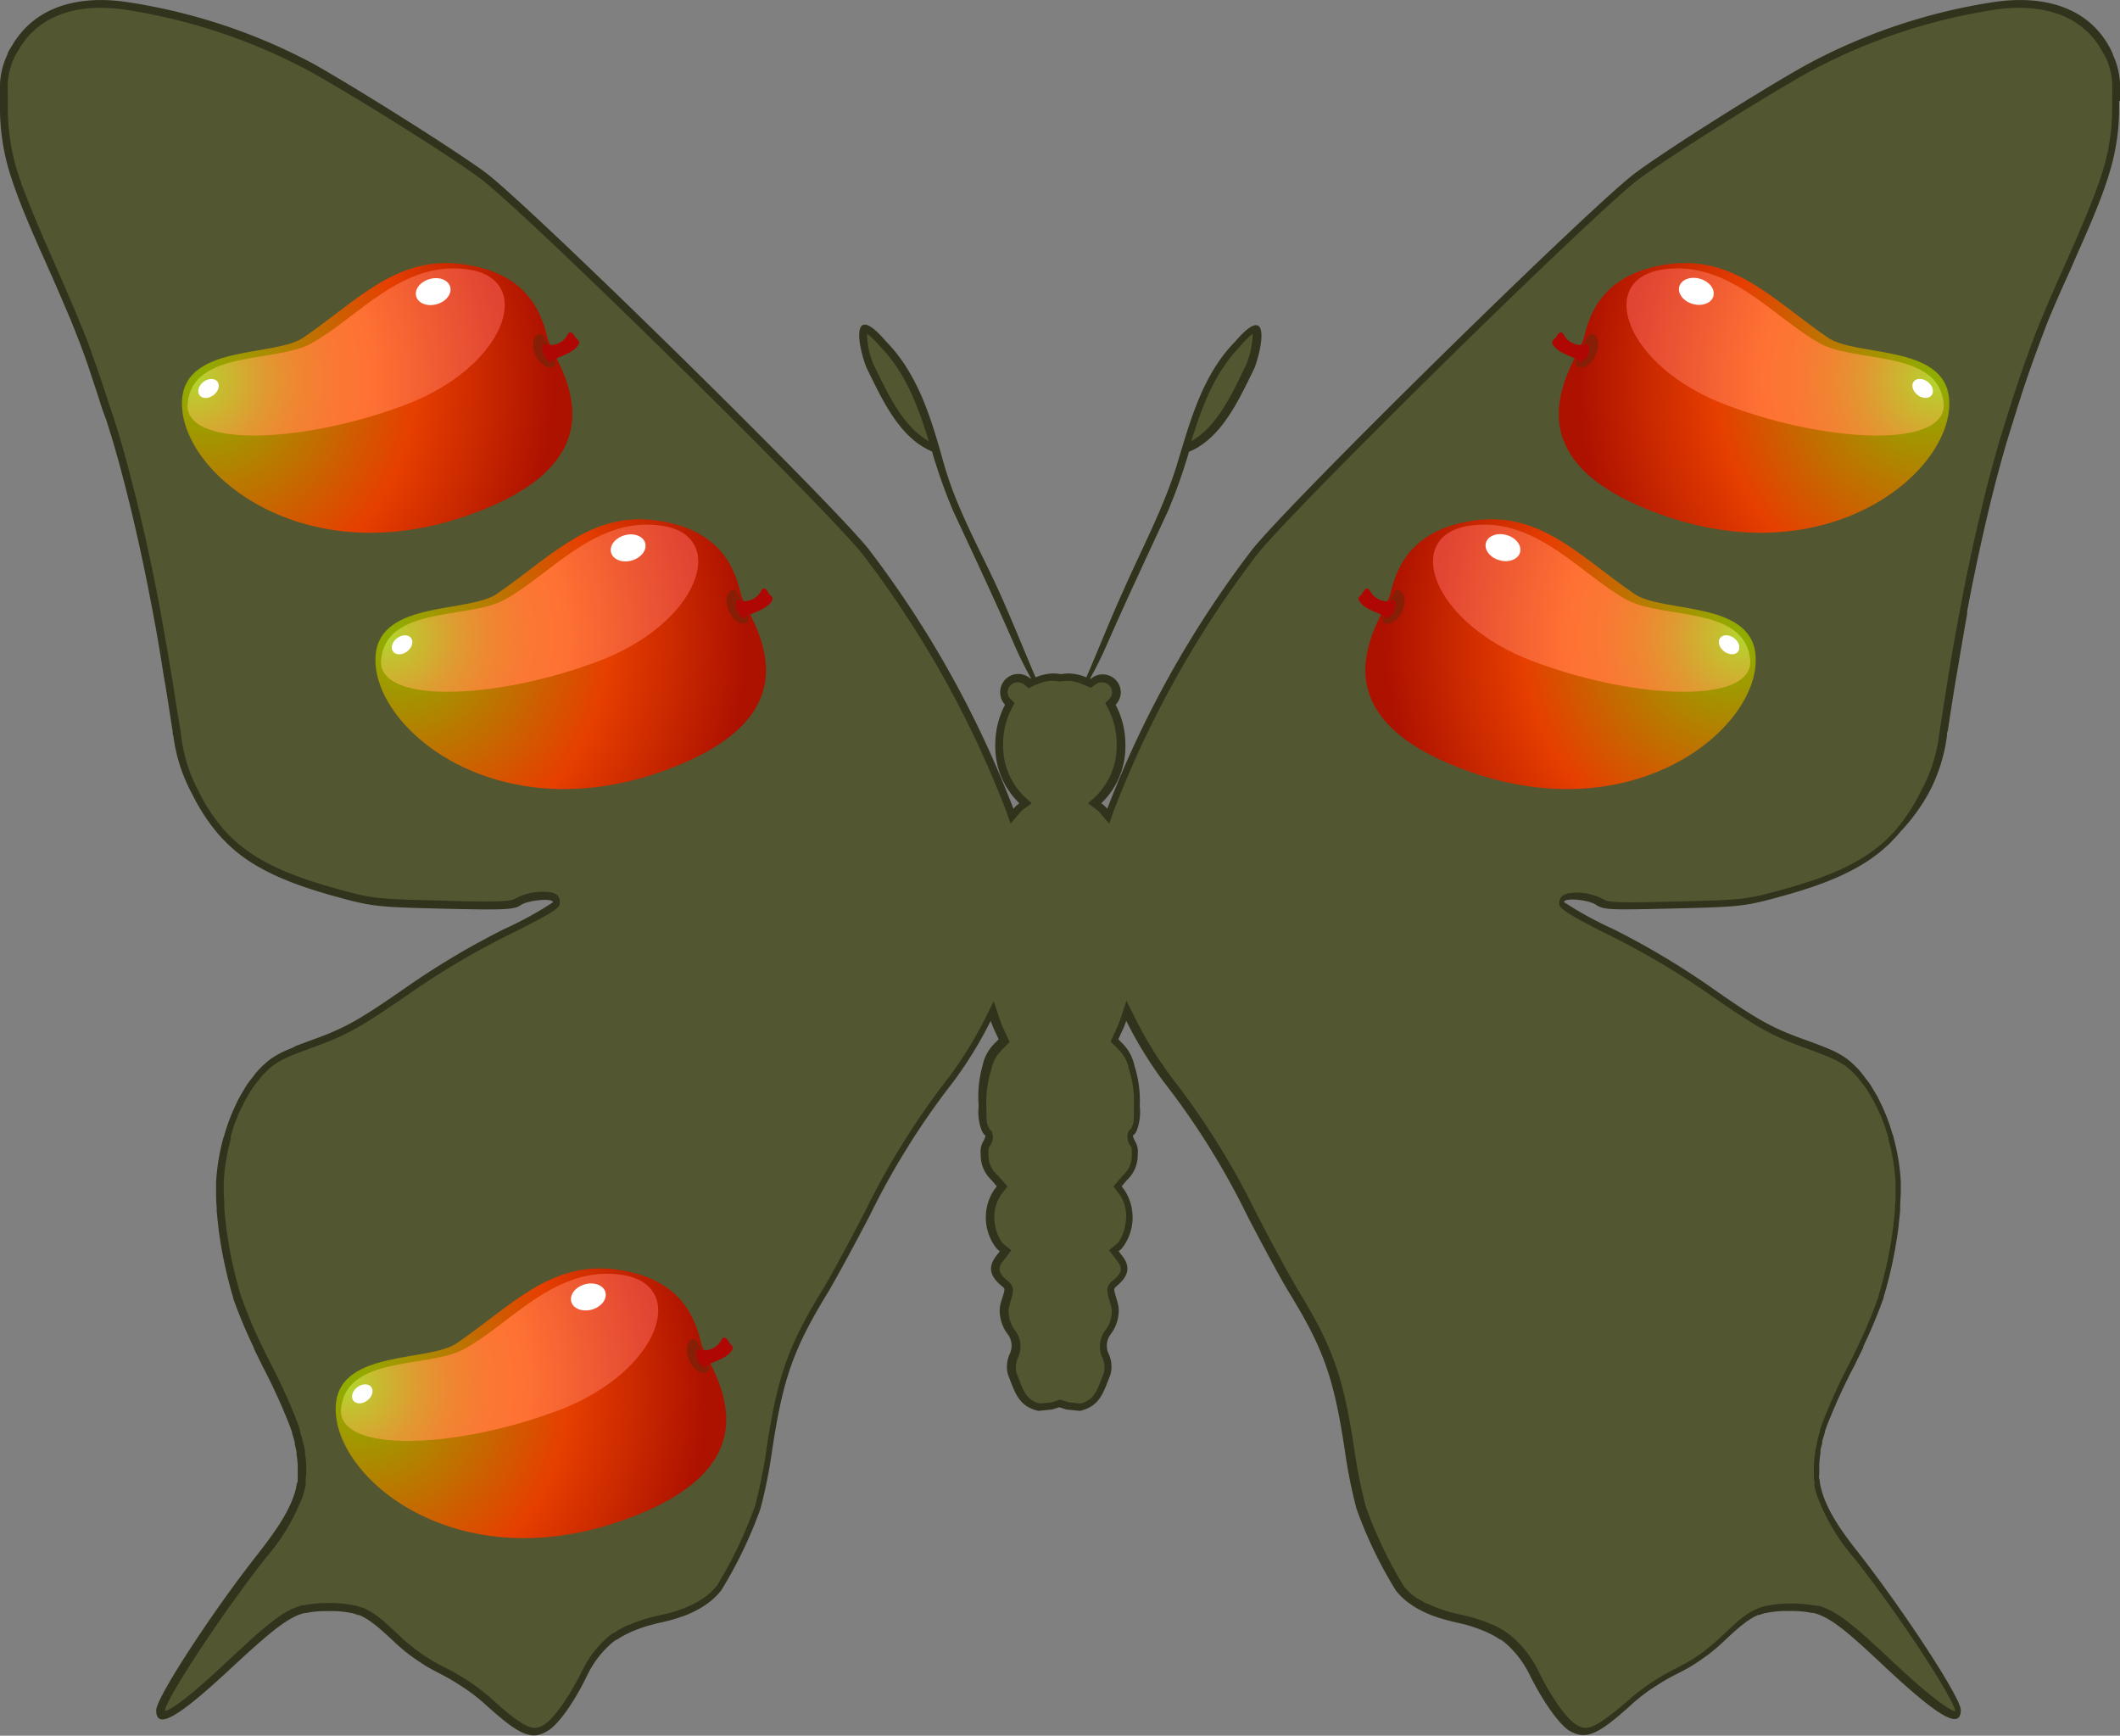 <svg id="Layer_1" data-name="Layer 1" xmlns="http://www.w3.org/2000/svg" xmlns:xlink="http://www.w3.org/1999/xlink" viewBox="0 0 216.62 177.34"><rect x="0" y="0" width="216.62" height="177.34" fill="#808080" stroke="none"/><defs><style>.cls-1{fill:#31331c;}.cls-2{fill:#525731;}.cls-3{fill:url(#radial-gradient);}.cls-4{fill:url(#radial-gradient-2);}.cls-5{fill:#871f06;}.cls-6{fill:#af0704;}.cls-7{fill:#fff;}.cls-8{fill:url(#radial-gradient-3);}.cls-9{fill:url(#radial-gradient-4);}.cls-10{fill:url(#radial-gradient-5);}.cls-11{fill:url(#radial-gradient-6);}.cls-12{fill:url(#radial-gradient-7);}.cls-13{fill:url(#radial-gradient-8);}.cls-14{fill:url(#radial-gradient-9);}.cls-15{fill:url(#radial-gradient-10);}</style><radialGradient id="radial-gradient" cx="-4971.48" cy="39.42" r="35.6" gradientTransform="translate(4992.42)" gradientUnits="userSpaceOnUse"><stop offset="0" stop-color="#8cb300"/><stop offset="0.32" stop-color="#bd7400"/><stop offset="0.6" stop-color="#e63f00"/><stop offset="1" stop-color="#ad1100"/></radialGradient><radialGradient id="radial-gradient-2" cx="-4972.69" cy="38.8" r="32.11" gradientTransform="translate(4992.42)" gradientUnits="userSpaceOnUse"><stop offset="0" stop-color="#b2d62f"/><stop offset="0.09" stop-color="#c6bd30"/><stop offset="0.22" stop-color="#de9c31"/><stop offset="0.34" stop-color="#f08532"/><stop offset="0.46" stop-color="#fb7733"/><stop offset="0.56" stop-color="#ff7233"/><stop offset="1" stop-color="#e04433"/></radialGradient><radialGradient id="radial-gradient-3" cx="-4951.71" cy="65.6" r="35.6" xlink:href="#radial-gradient"/><radialGradient id="radial-gradient-4" cx="-4952.91" cy="64.98" r="32.11" xlink:href="#radial-gradient-2"/><radialGradient id="radial-gradient-5" cx="-1207.55" cy="39.42" r="35.6" gradientTransform="matrix(-1, 0, 0, 1, -1010.72, 0)" xlink:href="#radial-gradient"/><radialGradient id="radial-gradient-6" cx="-1208.75" cy="38.8" r="32.11" gradientTransform="matrix(-1, 0, 0, 1, -1010.72, 0)" xlink:href="#radial-gradient-2"/><radialGradient id="radial-gradient-7" cx="-1187.78" cy="65.6" r="35.6" gradientTransform="matrix(-1, 0, 0, 1, -1010.72, 0)" xlink:href="#radial-gradient"/><radialGradient id="radial-gradient-8" cx="-1188.98" cy="64.98" r="32.11" gradientTransform="matrix(-1, 0, 0, 1, -1010.72, 0)" xlink:href="#radial-gradient-2"/><radialGradient id="radial-gradient-9" cx="-4955.78" cy="142.14" r="35.6" xlink:href="#radial-gradient"/><radialGradient id="radial-gradient-10" cx="-4956.98" cy="141.52" r="32.11" xlink:href="#radial-gradient-2"/></defs><title>butterfly-mango-two-1</title><path class="cls-1" d="M216.62,10.25c0-.28,0-.55,0-.79v0a8,8,0,0,0-.73-3.88l0-.06c-.11-.24-.21-.47-.34-.7l0,0c-2-3.68-6-5.34-11.41-4.67a58.91,58.91,0,0,0-19.54,6.46c-4.7,2.62-14,8.49-17.42,11-4.29,3.12-35.37,33.65-39.27,38.59a106,106,0,0,0-14.77,26.43,3.51,3.51,0,0,0-.61-.56,8,8,0,0,0,2.46-6,8.66,8.66,0,0,0-1-4.07,1.8,1.8,0,0,0,.53-1.27,1.85,1.85,0,0,0-1.87-1.83,1.87,1.87,0,0,0-1.19.45l-.09,0a38.13,38.13,0,0,0,1.79-3.63c2-4.54,4.09-9,6.18-13.5a55.87,55.87,0,0,0,2.15-6.06c3.41-1.4,5.2-5.54,6.7-8.57,1-2.76,1.39-6.64-2-2.67-3.3,3.36-4.55,8-5.89,12.42s-3.58,8.61-5.46,12.87c-1.37,3-2.54,6-3.84,9a4.71,4.71,0,0,0-1.81-.4,4.65,4.65,0,0,0-.78.07,4.65,4.65,0,0,0-.78-.07,4.71,4.71,0,0,0-1.81.4c-1.29-3-2.47-6-3.84-9C100,55.9,97.68,51.81,96.42,47.3s-2.59-9.06-5.89-12.42c-3.41-4-3.06-.1-2,2.67,1.49,3,3.29,7.17,6.7,8.57a55.9,55.9,0,0,0,2.15,6.06c2.09,4.48,4.21,9,6.18,13.5a38.13,38.13,0,0,0,1.79,3.63l-.09,0a1.87,1.87,0,0,0-1.19-.45,1.85,1.85,0,0,0-1.87,1.83A1.8,1.8,0,0,0,102.7,72a8.66,8.66,0,0,0-1,4.07,8,8,0,0,0,2.46,6,3.5,3.5,0,0,0-.61.56A106,106,0,0,0,88.79,56.15c-3.9-4.93-35-35.47-39.27-38.59-3.39-2.46-12.72-8.33-17.42-11A58.91,58.91,0,0,0,12.55.15c-5.39-.67-9.36,1-11.41,4.67l0,0C1,5,.87,5.25.77,5.48l0,.06A8,8,0,0,0,0,9.42v0c0,.24,0,.51,0,.79,0,0,0,.06,0,.09H0c0,.18,0,.34,0,.54A22.51,22.51,0,0,0,1.1,18l.08.25q.17.53.38,1.1l.1.28h0c.6,1.65,1.41,3.57,2.48,6l.45,1C5.15,27.9,5.65,29,6.11,30.09h0c.35.81.68,1.58,1,2.32h0l.26.64h0l.07.18c.76,1.87,1.41,3.62,2,5.48h0c.27.79.54,1.62.82,2.5h0l.18.57h0L10.89,43h0l.41,1.33.07.21c.27.9.54,1.84.81,2.81l.19.72c.37,1.38.74,2.83,1.1,4.34h0c.44,1.85.88,3.79,1.3,5.84.28,1.36.56,2.77.83,4.21h0l.05.26q.53,2.81,1,5.83c.08.51.17,1,.26,1.52q.34,2.1.67,4.29l.06.36h0c0,.15,0,.3.07.44h0a17,17,0,0,0,1.94,6A19.64,19.64,0,0,0,22.12,85l.16.19q.3.35.63.68l.29.3q.36.34.74.67l.16.14h0c2.32,1.91,5.37,3.26,9.73,4.49,4.15,1.16,4.46,1.2,11.44,1.37,6.28.15,7.28.11,7.95-.37s3.28-.76,3.28-.28a36.92,36.92,0,0,1-5,2.74,80.75,80.75,0,0,0-9.7,5.74c-5.18,3.61-6.53,4.37-10.08,5.64l-1.53.57L30,107l-.6.25-.24.1-.44.21-.26.14-.32.18-.3.19-.2.14q-.23.17-.45.36h0a11.46,11.46,0,0,0-1,1c-.11.12-.21.28-.32.42s-.42.51-.61.8-.26.41-.38.62-.34.56-.5.87-.21.42-.31.64-.32.7-.47,1.07c-.08.2-.16.39-.23.6-.16.43-.3.87-.43,1.31,0,.12-.08.23-.11.34h0a21.84,21.84,0,0,0-.75,4.52h0c0,.36,0,.71,0,1.06s0,1,.06,1.48c0,.12,0,.24,0,.37q.06.74.16,1.55v.1a44.64,44.64,0,0,0,1.53,7.27l0,.07a49.79,49.79,0,0,0,2.09,5l0,.07.41.85.09.18.26.53h0l.12.25a60.78,60.78,0,0,1,2.68,5.81h0c.14.36.26.7.37,1l0,.1c.1.31.19.62.27.91l0,.19c.07.27.13.54.18.8,0,.08,0,.15,0,.23a9.91,9.91,0,0,1,.12,1.1c0,.17,0,.35,0,.52s0,.25,0,.37,0,.39,0,.58,0,.23-.06.35-.07.4-.12.59-.06.22-.09.33c-.56,1.9-1.81,3.81-3.78,6.32-4.73,6-10.41,14.73-10.41,16,0,2.05,2.2.8,7.78-4.42C27.32,167,29,165.62,30.49,165a5.35,5.35,0,0,1,.59-.19l.16,0a9.92,9.92,0,0,1,2.29-.2,10.45,10.45,0,0,1,2.46.21H36a5,5,0,0,1,.59.19l.11,0a5.35,5.35,0,0,1,.55.27l.12.07c.19.11.37.23.57.37l.1.08c.21.16.43.32.66.52h0c.25.21.52.45.81.71h0l.74.69a19.48,19.48,0,0,0,1.57,1.34h0l.16.11q.56.42,1.14.79l.39.25q.62.37,1.28.7l.2.11a19.9,19.9,0,0,1,2,1.16,18.75,18.75,0,0,1,2.4,1.78c3.7,3.38,4.92,3.91,6.61,2.86,1.08-.67,2.66-2.87,4-5.65a10.21,10.21,0,0,1,1.93-2.75,7.92,7.92,0,0,1,1-.87l.07,0a8.9,8.9,0,0,1,1.13-.65l.32-.15a12.16,12.16,0,0,1,1.16-.45l.29-.1c.53-.16,1.09-.31,1.7-.44l.49-.12.62-.16.5-.15.65-.22.38-.15q.42-.17.8-.37l.14-.07a9.5,9.5,0,0,0,.9-.54h0a6.93,6.93,0,0,0,1.62-1.5,44.45,44.45,0,0,0,4-8.32,51.2,51.2,0,0,0,1.2-6c1.11-7.32,2.16-10.31,5.63-16,.73-1.2,2.7-4.82,4.36-8a77.59,77.59,0,0,1,8.53-13.65,41.35,41.35,0,0,0,3.81-6.21,9.88,9.88,0,0,0,.43,1.06l.38.82-.48.49a4.48,4.48,0,0,0-1.17,2.23A11.72,11.72,0,0,0,100,113a5.31,5.31,0,0,0,.25,2.34,1.49,1.49,0,0,0,.34.6c.16,0,.1.29-.14.71a2.09,2.09,0,0,0-.24,1.29,3.46,3.46,0,0,0,1.1,2.63l.54.64-.28.37a5.11,5.11,0,0,0,.28,6l.31.26-.37.48c-.83,1.09-.69,2,.48,3,.48.41.48.21,0,1.75a3,3,0,0,0-.1,1.21,4,4,0,0,0,.77,2,1.94,1.94,0,0,1,.23,2.06,3.12,3.12,0,0,0-.18,2.09c.76,1.95,1.09,3.24,3.11,3.72l1.4-.14.73-.23.73.23,1.4.14c2-.48,2.35-1.77,3.11-3.72a3.12,3.12,0,0,0-.18-2.09,1.94,1.94,0,0,1,.23-2.06,4,4,0,0,0,.77-2,3,3,0,0,0-.1-1.21c-.44-1.54-.44-1.34,0-1.75,1.17-1,1.31-1.95.48-3l-.37-.48.31-.26a5.11,5.11,0,0,0,.28-6l-.28-.37.54-.64a3.46,3.46,0,0,0,1.1-2.63,2.09,2.09,0,0,0-.24-1.29c-.25-.42-.31-.71-.14-.71a1.49,1.49,0,0,0,.34-.6,5.31,5.31,0,0,0,.25-2.34,11.72,11.72,0,0,0-.54-4.1,4.48,4.48,0,0,0-1.17-2.23l-.48-.49.38-.82a9.88,9.88,0,0,0,.43-1.06,41.35,41.35,0,0,0,3.81,6.21,77.6,77.6,0,0,1,8.53,13.65c1.67,3.22,3.63,6.84,4.36,8,3.47,5.67,4.52,8.66,5.63,16a51.2,51.2,0,0,0,1.2,6,44.45,44.45,0,0,0,4,8.32,6.91,6.91,0,0,0,1.62,1.49h0a9.51,9.51,0,0,0,.9.54l.14.07q.39.2.81.37l.38.15.65.22.5.15.62.16.49.12c.61.13,1.17.27,1.7.44l.29.1a12.1,12.1,0,0,1,1.16.45l.32.15a8.9,8.9,0,0,1,1.13.65l.07,0a7.94,7.94,0,0,1,1,.87,10.21,10.21,0,0,1,1.93,2.75c1.38,2.77,3,5,4,5.65,1.7,1,2.91.53,6.61-2.86a18.72,18.72,0,0,1,2.39-1.77,19.93,19.93,0,0,1,2.06-1.17l.2-.11q.66-.32,1.28-.7l.39-.25q.58-.37,1.14-.79l.16-.11h0a19.46,19.46,0,0,0,1.57-1.34l.74-.69h0c.29-.26.55-.5.8-.71h0c.23-.19.45-.36.66-.52l.1-.08c.19-.14.38-.26.57-.37l.12-.07a5.36,5.36,0,0,1,.55-.27l.11,0a5.06,5.06,0,0,1,.59-.19h.05a10.45,10.45,0,0,1,2.46-.21,9.92,9.92,0,0,1,2.29.2l.16,0a5.33,5.33,0,0,1,.59.19c1.54.61,3.17,2,6.66,5.29,5.58,5.22,7.78,6.47,7.78,4.42,0-1.23-5.68-9.93-10.41-16-2-2.51-3.22-4.42-3.78-6.32l-.09-.33c-.05-.2-.09-.4-.12-.6s0-.23-.06-.35,0-.39,0-.58,0-.25,0-.37,0-.34,0-.51a9.9,9.9,0,0,1,.12-1.12c0-.08,0-.15,0-.23,0-.26.11-.53.18-.81l0-.19q.12-.45.27-.91l0-.1c.11-.34.23-.68.37-1h0a60.55,60.55,0,0,1,2.68-5.81l.12-.25h0l.26-.53.09-.18.4-.82,0-.1a49.81,49.81,0,0,0,2.09-5l0-.07a44.62,44.62,0,0,0,1.53-7.27v-.11q.1-.8.16-1.54c0-.12,0-.25,0-.37,0-.53.06-1,.06-1.48s0-.71,0-1.06h0a21.84,21.84,0,0,0-.75-4.52h0c0-.12-.08-.23-.11-.34-.13-.45-.27-.89-.43-1.32-.07-.2-.15-.4-.23-.6-.15-.37-.3-.72-.47-1.07s-.21-.43-.31-.64-.33-.58-.5-.86-.25-.43-.38-.62-.41-.54-.61-.8-.21-.29-.32-.42a11.46,11.46,0,0,0-1-1h0c-.15-.13-.3-.25-.45-.36l-.2-.14-.3-.19-.32-.18-.26-.14-.44-.21-.24-.1-.6-.25-.18-.07-.84-.32h0l-.69-.25c-3.55-1.27-4.9-2-10.08-5.64a80.75,80.75,0,0,0-9.7-5.74,36.92,36.92,0,0,1-5-2.74c0-.48,2.5-.26,3.28.28s1.67.52,7.95.37c7-.17,7.29-.21,11.44-1.37,4.36-1.22,7.41-2.58,9.73-4.49h0l.16-.14q.38-.32.74-.67l.29-.3q.32-.33.63-.69l.16-.19A19.64,19.64,0,0,0,197,81.16a17,17,0,0,0,1.94-6h0c0-.14,0-.29.07-.44h0l.06-.36q.33-2.19.67-4.29c.08-.52.17-1,.26-1.52q.5-3,1-5.83l0-.25h0c.27-1.44.55-2.85.83-4.21.42-2,.86-4,1.3-5.84h0c.36-1.51.73-3,1.1-4.35l.19-.7c.27-1,.54-1.91.81-2.81l.07-.24.41-1.31h0l.39-1.25h0l.18-.57h0c.28-.87.55-1.7.82-2.5h0c.64-1.87,1.29-3.61,2-5.48l.07-.18h0l.26-.64h0c.31-.74.64-1.51,1-2.32h0c.46-1.07,1-2.19,1.53-3.45l.44-1c1.08-2.42,1.89-4.36,2.49-6h0l.1-.28q.2-.57.37-1.1l.08-.26a22.51,22.51,0,0,0,1.09-7.11c0-.2,0-.36,0-.54h0S216.62,10.29,216.62,10.25Z"/><path class="cls-2" d="M162,176.54a2,2,0,0,1-1-.37c-.79-.49-2.25-2.32-3.75-5.32a11,11,0,0,0-2.08-3,8.62,8.62,0,0,0-1.14-1l-.09-.06a9.58,9.58,0,0,0-1.21-.7l-.27-.13-.07,0a12.88,12.88,0,0,0-1.24-.48l-.31-.1c-.59-.18-1.17-.33-1.77-.45l-.26-.06-.2-.05-.59-.15-.44-.14-.64-.22-.35-.14q-.39-.16-.75-.34l-.09,0a8.61,8.61,0,0,1-.82-.48l-.07,0a6.13,6.13,0,0,1-1.44-1.32,43.71,43.71,0,0,1-3.86-8.09,51.29,51.29,0,0,1-1.17-5.83c-1.13-7.45-2.2-10.49-5.74-16.27-.72-1.18-2.67-4.76-4.34-8a78.45,78.45,0,0,0-8.6-13.76,40.17,40.17,0,0,1-3.74-6.09l-.87-1.74-.61,1.84a9.11,9.11,0,0,1-.4,1l-.61,1.32.87.89a3.73,3.73,0,0,1,1,1.9,11,11,0,0,1,.51,3.87c0,1.53,0,1.65-.19,2,0,.11-.09.2-.12.27a.87.87,0,0,0-.25.28,1.48,1.48,0,0,0,.23,1.47c.09.15.13.21.12.88a2.7,2.7,0,0,1-.92,2.12l-.95,1.13.66.88A4,4,0,0,1,115,125a4.2,4.2,0,0,1-.78,2l-.89.75.83,1.09c.5.65.58,1.13-.37,1.94l-.11.09c-.73.59-.59,1.07-.28,2.13l.11.36a2.19,2.19,0,0,1,.08.9,3.21,3.21,0,0,1-.66,1.68,2.71,2.71,0,0,0-.31,2.73,2.37,2.37,0,0,1,.18,1.58l-.16.41c-.62,1.62-.91,2.38-2.24,2.74l-1.18-.12-.89-.28-.89.28-1.18.12c-1.34-.36-1.63-1.12-2.24-2.74l-.16-.41a2.37,2.37,0,0,1,.18-1.58,2.71,2.71,0,0,0-.31-2.73,3.22,3.22,0,0,1-.66-1.68,2.18,2.18,0,0,1,.08-.9l.1-.36c.31-1.05.45-1.53-.28-2.13l-.11-.09c-.94-.81-.86-1.29-.36-1.94l.83-1.09-.9-.75a4.22,4.22,0,0,1-.78-2,4,4,0,0,1,.63-2.91l.66-.88-1-1.13A2.69,2.69,0,0,1,101,118c0-.67,0-.72.12-.88a1.48,1.48,0,0,0,.23-1.47.88.88,0,0,0-.25-.28c0-.06-.07-.15-.12-.26-.16-.39-.19-.52-.19-2a11,11,0,0,1,.51-3.87,3.72,3.72,0,0,1,1-1.9l.86-.88-.61-1.32a9.18,9.18,0,0,1-.4-1l-.61-1.84-.87,1.74A40.24,40.24,0,0,1,97,110a78.38,78.38,0,0,0-8.6,13.76c-1.67,3.23-3.61,6.81-4.34,8-3.54,5.78-4.61,8.82-5.74,16.27a51.3,51.3,0,0,1-1.17,5.83A43.64,43.64,0,0,1,73.26,162a6.13,6.13,0,0,1-1.44,1.32l-.09.06c-.26.17-.5.31-.75.44l-.14.07c-.23.12-.48.23-.74.34l-.32.13-.64.22-.47.15-.53.13-.28.07-.25.06c-.6.13-1.18.27-1.77.45l-.31.1a13,13,0,0,0-1.24.48l-.08,0-.27.12a9.52,9.52,0,0,0-1.23.71l-.07,0a8.65,8.65,0,0,0-1.15,1,11,11,0,0,0-2.08,3c-1.5,3-3,4.84-3.75,5.32a2,2,0,0,1-1,.37c-.86,0-2.11-.85-4.61-3.13a19.42,19.42,0,0,0-2.51-1.86,20.26,20.26,0,0,0-2.14-1.21l-.2-.11c-.41-.2-.82-.42-1.21-.66l-.37-.24c-.37-.24-.74-.49-1.09-.76l-.15-.11a18.53,18.53,0,0,1-1.51-1.29l-.75-.7-1-.91v0l-.55-.42-.12-.09q-.32-.23-.63-.41l-.14-.08a6.23,6.23,0,0,0-.63-.31l-.09,0a6.15,6.15,0,0,0-.71-.23l-.08,0a11,11,0,0,0-2.63-.23,10.87,10.87,0,0,0-2.47.22l-.19,0a6.13,6.13,0,0,0-.67.22c-1.71.68-3.42,2.18-6.92,5.46-4.26,4-5.84,5-6.43,5.12,0,0,0-.07,0-.11.17-1.1,5.19-9,10.24-15.46A20.78,20.78,0,0,0,31,152.68c0-.12.07-.24.1-.37s.1-.43.14-.65v-.08c0-.1,0-.2,0-.3s0-.43.05-.64v-.12c0-.1,0-.19,0-.29s0-.28,0-.43v-.14a10.68,10.68,0,0,0-.13-1.19l0-.24c-.05-.28-.12-.57-.19-.85l-.05-.2c-.08-.31-.18-.63-.28-1l0-.1c-.11-.35-.24-.7-.38-1.08a60.13,60.13,0,0,0-2.71-5.89l-.45-.9-.43-.89a49,49,0,0,1-2.08-5,44.32,44.32,0,0,1-1.51-7.2v-.1c-.06-.53-.12-1-.16-1.52l0-.36c0-.5-.06-1-.06-1.42,0-.17,0-.34,0-.51h0l0-.51a20.91,20.91,0,0,1,.73-4.35l0-.18,0-.14c.13-.43.26-.85.41-1.27.07-.2.15-.39.22-.57.14-.35.29-.69.45-1s.2-.42.3-.61.31-.55.47-.82l.1-.17c.09-.14.17-.29.26-.42s.37-.5.57-.74l.17-.22.13-.17a10.53,10.53,0,0,1,.93-.93l.4-.32.18-.12.26-.17.29-.16.23-.12.42-.2.22-.1.58-.24.14-.05,1.55-.58c3.61-1.29,5-2.1,10.27-5.74a80.13,80.13,0,0,1,9.6-5.68c5.46-2.7,5.46-2.92,5.46-3.45s-.22-1.07-1.66-1.07a5.9,5.9,0,0,0-2.87.69c-.28.19-.82.3-2.89.3-1,0-2.31,0-4.58-.08-6.95-.17-7.16-.19-11.24-1.34-4.37-1.23-7.28-2.56-9.44-4.33l-.16-.13c-.24-.21-.47-.42-.7-.63l-.28-.28q-.31-.32-.6-.65l-.15-.18a18.85,18.85,0,0,1-2.38-3.71A16.19,16.19,0,0,1,18.49,75l-.12-.79Q18,72.05,17.7,70l-.26-1.53c-.33-2-.67-3.94-1-5.76l-.06-.34c-.27-1.45-.55-2.86-.83-4.22-.33-1.59-.68-3.19-1.08-4.87h0l-.23-1c-.39-1.62-.75-3-1.1-4.36l-.19-.72c-.25-.9-.5-1.78-.75-2.63h0l-.54-1.74L11,40.86c-.27-.84-.53-1.65-.8-2.42l-.42-1.22h0c-.52-1.45-1-2.85-1.64-4.31l-.27-.68h0l-.06-.14c-.31-.74-.64-1.52-1-2.34l-.47-1.08h0L5.31,26.3l-.44-1C3.75,22.78,3,20.89,2.41,19.36L2.27,19q-.18-.51-.34-1l-.08-.25A21.65,21.65,0,0,1,.8,10.87v-.62c0-.28,0-.54,0-.78a7.29,7.29,0,0,1,.66-3.6l.06-.11.08-.17.24-.38C3.44,2.32,6.36.8,10.28.8a17.59,17.59,0,0,1,2.17.14A58.51,58.51,0,0,1,31.7,7.31c4.72,2.63,14,8.44,17.34,10.9,4.21,3.06,35.28,33.59,39.11,38.43a105.19,105.19,0,0,1,14.65,26.2l.46,1.31.9-1.06a2.72,2.72,0,0,1,.47-.44l.8-.58-.74-.66a7.23,7.23,0,0,1-2.19-5.36,7.87,7.87,0,0,1,.89-3.7l.28-.52-.42-.42a1,1,0,0,1-.3-.7,1.05,1.05,0,0,1,1.07-1,1.06,1.06,0,0,1,.68.27l.42.34.42-.23.47-.19a3.91,3.91,0,0,1,1.5-.34,3.82,3.82,0,0,1,.65.06l.13,0,.14,0a3.81,3.81,0,0,1,.65-.06,3.91,3.91,0,0,1,1.5.34l.55.23.32.15.44-.3a1.06,1.06,0,0,1,.68-.27,1.05,1.05,0,0,1,1.07,1,1,1,0,0,1-.3.71l-.41.42.28.52a7.86,7.86,0,0,1,.89,3.7,7.23,7.23,0,0,1-2.19,5.36l-.74.66.8.58a2.72,2.72,0,0,1,.47.44l.9,1.06.46-1.31a105.19,105.19,0,0,1,14.65-26.2c3.84-4.84,34.91-35.38,39.11-38.43,3.39-2.46,12.62-8.27,17.34-10.9A58.51,58.51,0,0,1,204.17.94,17.59,17.59,0,0,1,206.34.8c3.92,0,6.84,1.52,8.44,4.4l.42.75a7.21,7.21,0,0,1,.62,3.48c0,.28,0,1.18,0,1.18v.27a21.63,21.63,0,0,1-1.06,6.88l-.08.26c-.11.34-.23.7-.37,1.07l-.1.27c-.57,1.56-1.33,3.39-2.47,6l-.44,1-1.06,2.38h0l-.47,1.08c-.36.82-.69,1.59-1,2.34l-.36.86h0c-.55,1.34-1,2.63-1.51,4v0l-.53,1.55c-.27.8-.55,1.63-.83,2.51l-.28.88h0l-.81,2.6h0c-.26.88-.52,1.79-.78,2.73l-.19.7c-.36,1.32-.72,2.75-1.1,4.38l-.24,1h0c-.4,1.7-.75,3.3-1.07,4.87-.28,1.37-.56,2.78-.83,4.23l-.18.95h0c-.31,1.67-.61,3.38-.9,5.15L198.93,70q-.34,2.11-.67,4.3l-.12.79a16.19,16.19,0,0,1-1.87,5.77,18.89,18.89,0,0,1-2.38,3.71l-.1.12c-.24.28-.44.5-.65.71l-.28.28c-.22.22-.46.43-.7.63l-.16.13c-2.15,1.77-5.06,3.11-9.44,4.33-4.09,1.15-4.3,1.17-11.24,1.34-2.27.05-3.6.08-4.58.08-2.07,0-2.61-.1-2.89-.3a5.9,5.9,0,0,0-2.87-.69c-1.45,0-1.66.67-1.66,1.07s0,.76,5.46,3.45a80.18,80.18,0,0,1,9.6,5.68c5.22,3.64,6.66,4.44,10.27,5.74l.79.29.72.28.18.07.58.24.2.09.44.2.19.1.34.19.24.15.21.14.37.29,0,0a10.71,10.71,0,0,1,.93.93l.13.17.16.22c.2.24.39.48.57.75s.17.27.26.41l.1.17c.16.27.32.53.47.82s.2.41.3.61.31.67.45,1c.08.19.15.38.22.57.15.41.29.84.41,1.27l.05.16,0,.16a20.89,20.89,0,0,1,.73,4.35l0,.51h0c0,.17,0,.34,0,.51,0,.43,0,.92-.06,1.42l0,.36q-.06.73-.16,1.51v.11a43.72,43.72,0,0,1-1.5,7.13l0,.08a48.83,48.83,0,0,1-2,4.86l-.55,1.15-.36.72a60.69,60.69,0,0,0-2.71,5.89c-.14.37-.27.73-.38,1.08l0,.1c-.1.32-.2.64-.28,1l0,.13c-.09.37-.16.65-.21.93l0,.17a11.33,11.33,0,0,0-.14,1.28v.13c0,.14,0,.29,0,.43s0,.19,0,.29v.12c0,.22,0,.43.05.64s0,.19,0,.28l0,.09c0,.22.08.44.14.66l.1.36a20.78,20.78,0,0,0,3.92,6.59c5.05,6.43,10.07,14.36,10.24,15.49,0,0,0,.05,0,.07-.59-.16-2.17-1.12-6.43-5.12-3.5-3.28-5.21-4.78-6.91-5.46a6.2,6.2,0,0,0-.67-.22l-.19,0a14.49,14.49,0,0,0-5.11,0,5.75,5.75,0,0,0-.74.23l-.13.05a5.87,5.87,0,0,0-.63.31l-.13.07c-.22.13-.42.26-.64.42l-.12.09-.44.34v0l-1.09,1-.75.7a18.33,18.33,0,0,1-1.51,1.29l-.15.12c-.35.27-.72.52-1.09.76l-.38.24c-.4.24-.81.46-1.21.66l-.14.08a21.85,21.85,0,0,0-2.2,1.24,19.36,19.36,0,0,0-2.5,1.85C164.11,175.69,162.86,176.54,162,176.54ZM121.72,45.08c1.1-3.53,2.38-7,4.95-9.64A7.52,7.52,0,0,1,128,34.11a8.85,8.85,0,0,1-.67,3.16l-.31.63C125.78,40.5,124.22,43.69,121.72,45.08Zm-26.81,0c-2.51-1.39-4.06-4.58-5.33-7.18l-.35-.71a8.64,8.64,0,0,1-.64-3.09,7.35,7.35,0,0,1,1.33,1.3C92.52,38,93.81,41.55,94.91,45.08Z"/><path class="cls-3" d="M18.62,40.66c.54-5.48,9.51-4.2,12.37-6.16,5.57-3.82,9.6-8.46,16.37-7.5s8,5.21,8.58,7.54S65,46.86,47.36,52.81C30.33,58.54,17.91,47.82,18.62,40.66Z"/><path class="cls-4" d="M41.32,41.4c10.46-3.92,13.39-12.82,6.59-13.86s-11.35,4.94-16.13,7.56c-3.66,2-12.07.61-12.61,6.1C18.72,45.76,30.74,45.37,41.32,41.4Z"/><path class="cls-5" d="M56.23,35.82c-.41-.93-.69-1.92-1.25-1.68s-.68,1.2-.27,2.12,1.19,1.48,1.75,1.23S56.64,36.75,56.23,35.82Z"/><path class="cls-6" d="M58.79,34.45c-.12-.26-.49-.79-.77-.3a1.94,1.94,0,0,1-2.34,1c-.3-.09-.35.62-.14,1.1s.86.95.91.64,2.16-.7,2.67-1.71C59.32,34.79,58.87,34.64,58.79,34.45Z"/><ellipse class="cls-7" cx="44.42" cy="29.78" rx="1.81" ry="1.34" transform="matrix(0.96, -0.27, 0.27, 0.96, -6.42, 13.2)"/><ellipse class="cls-7" cx="21.31" cy="39.69" rx="1.15" ry="0.85" transform="translate(-19.69 21.01) rotate(-37.27)"/><path class="cls-8" d="M38.39,66.84c.54-5.48,9.51-4.2,12.37-6.16,5.57-3.82,9.6-8.46,16.37-7.5s8,5.21,8.58,7.54S84.81,73,67.13,79C50.11,84.72,37.68,74,38.39,66.84Z"/><path class="cls-9" d="M61.09,67.58c10.46-3.92,13.39-12.82,6.59-13.86s-11.35,4.94-16.13,7.56c-3.66,2-12.07.61-12.61,6.1C38.49,71.95,50.51,71.55,61.09,67.58Z"/><path class="cls-5" d="M76,62c-.41-.93-.69-1.92-1.25-1.68s-.68,1.2-.27,2.12,1.19,1.48,1.75,1.23S76.41,62.93,76,62Z"/><path class="cls-6" d="M78.56,60.63c-.12-.26-.49-.79-.77-.3a1.94,1.94,0,0,1-2.34,1c-.3-.09-.35.62-.14,1.1s.86.95.91.64,2.16-.7,2.67-1.71C79.09,61,78.64,60.82,78.56,60.63Z"/><ellipse class="cls-7" cx="64.19" cy="55.97" rx="1.81" ry="1.34" transform="translate(-12.8 19.56) rotate(-15.77)"/><ellipse class="cls-7" cx="41.08" cy="65.88" rx="1.15" ry="0.85" transform="translate(-31.5 38.33) rotate(-37.27)"/><path class="cls-10" d="M199.15,40.66c-.54-5.48-9.51-4.2-12.37-6.16-5.57-3.82-9.6-8.46-16.37-7.5s-8,5.21-8.58,7.54-9.1,12.32,8.58,18.27C187.43,58.54,199.85,47.82,199.15,40.66Z"/><path class="cls-11" d="M176.45,41.4c-10.46-3.92-13.39-12.82-6.59-13.86s11.35,4.94,16.13,7.56c3.66,2,12.07.61,12.61,6.1C199,45.76,187,45.37,176.45,41.4Z"/><path class="cls-5" d="M161.54,35.82c.41-.93.69-1.92,1.25-1.68s.68,1.2.27,2.12-1.19,1.48-1.75,1.23S161.13,36.75,161.54,35.82Z"/><path class="cls-6" d="M159,34.45c.12-.26.49-.79.77-.3a1.94,1.94,0,0,0,2.34,1c.3-.09.35.62.14,1.1s-.86.95-.91.64-2.16-.7-2.67-1.71C158.44,34.79,158.89,34.64,159,34.45Z"/><ellipse class="cls-7" cx="173.35" cy="29.78" rx="1.34" ry="1.81" transform="translate(97.56 188.5) rotate(-74.23)"/><ellipse class="cls-7" cx="196.46" cy="39.69" rx="0.85" ry="1.15" transform="translate(45.9 171.99) rotate(-52.73)"/><path class="cls-12" d="M179.37,66.84c-.54-5.48-9.51-4.2-12.37-6.16-5.57-3.82-9.6-8.46-16.37-7.5s-8,5.21-8.58,7.54S133,73,150.63,79C167.66,84.72,180.08,74,179.37,66.84Z"/><path class="cls-13" d="M156.68,67.58c-10.46-3.92-13.39-12.82-6.59-13.86s11.35,4.94,16.13,7.56c3.66,2,12.07.61,12.61,6.1C179.28,71.95,167.25,71.55,156.68,67.58Z"/><path class="cls-5" d="M141.76,62c.41-.93.69-1.92,1.25-1.68s.68,1.2.27,2.12-1.19,1.48-1.75,1.23S141.36,62.93,141.76,62Z"/><path class="cls-6" d="M139.2,60.63c.12-.26.49-.79.77-.3a1.94,1.94,0,0,0,2.34,1c.3-.09.35.62.14,1.1s-.86.95-.91.64-2.16-.7-2.67-1.71C138.67,61,139.12,60.82,139.2,60.63Z"/><ellipse class="cls-7" cx="153.58" cy="55.97" rx="1.34" ry="1.81" transform="translate(57.97 188.54) rotate(-74.23)"/><ellipse class="cls-7" cx="176.68" cy="65.88" rx="0.85" ry="1.15" transform="translate(17.26 166.58) rotate(-52.73)"/><path class="cls-14" d="M34.33,143.38c.54-5.48,9.51-4.2,12.37-6.16,5.57-3.82,9.6-8.46,16.37-7.5s8,5.21,8.58,7.54,9.1,12.32-8.58,18.27C46,161.26,33.62,150.54,34.33,143.38Z"/><path class="cls-15" d="M57,144.12c10.46-3.92,13.39-12.82,6.59-13.86s-11.35,4.94-16.13,7.56c-3.66,2-12.07.61-12.61,6.1C34.43,148.48,46.45,148.09,57,144.12Z"/><path class="cls-5" d="M71.94,138.54c-.41-.93-.69-1.92-1.25-1.68s-.68,1.2-.27,2.12,1.19,1.48,1.75,1.23S72.35,139.47,71.94,138.54Z"/><path class="cls-6" d="M74.5,137.16c-.12-.26-.49-.79-.77-.3a1.94,1.94,0,0,1-2.34,1c-.3-.09-.35.62-.14,1.1s.86.95.91.64,2.16-.7,2.67-1.71C75,137.5,74.58,137.35,74.5,137.16Z"/><ellipse class="cls-7" cx="60.13" cy="132.5" rx="1.81" ry="1.34" transform="translate(-33.76 21.34) rotate(-15.77)"/><ellipse class="cls-7" cx="37.02" cy="142.41" rx="1.15" ry="0.85" transform="translate(-78.68 51.5) rotate(-37.27)"/></svg>